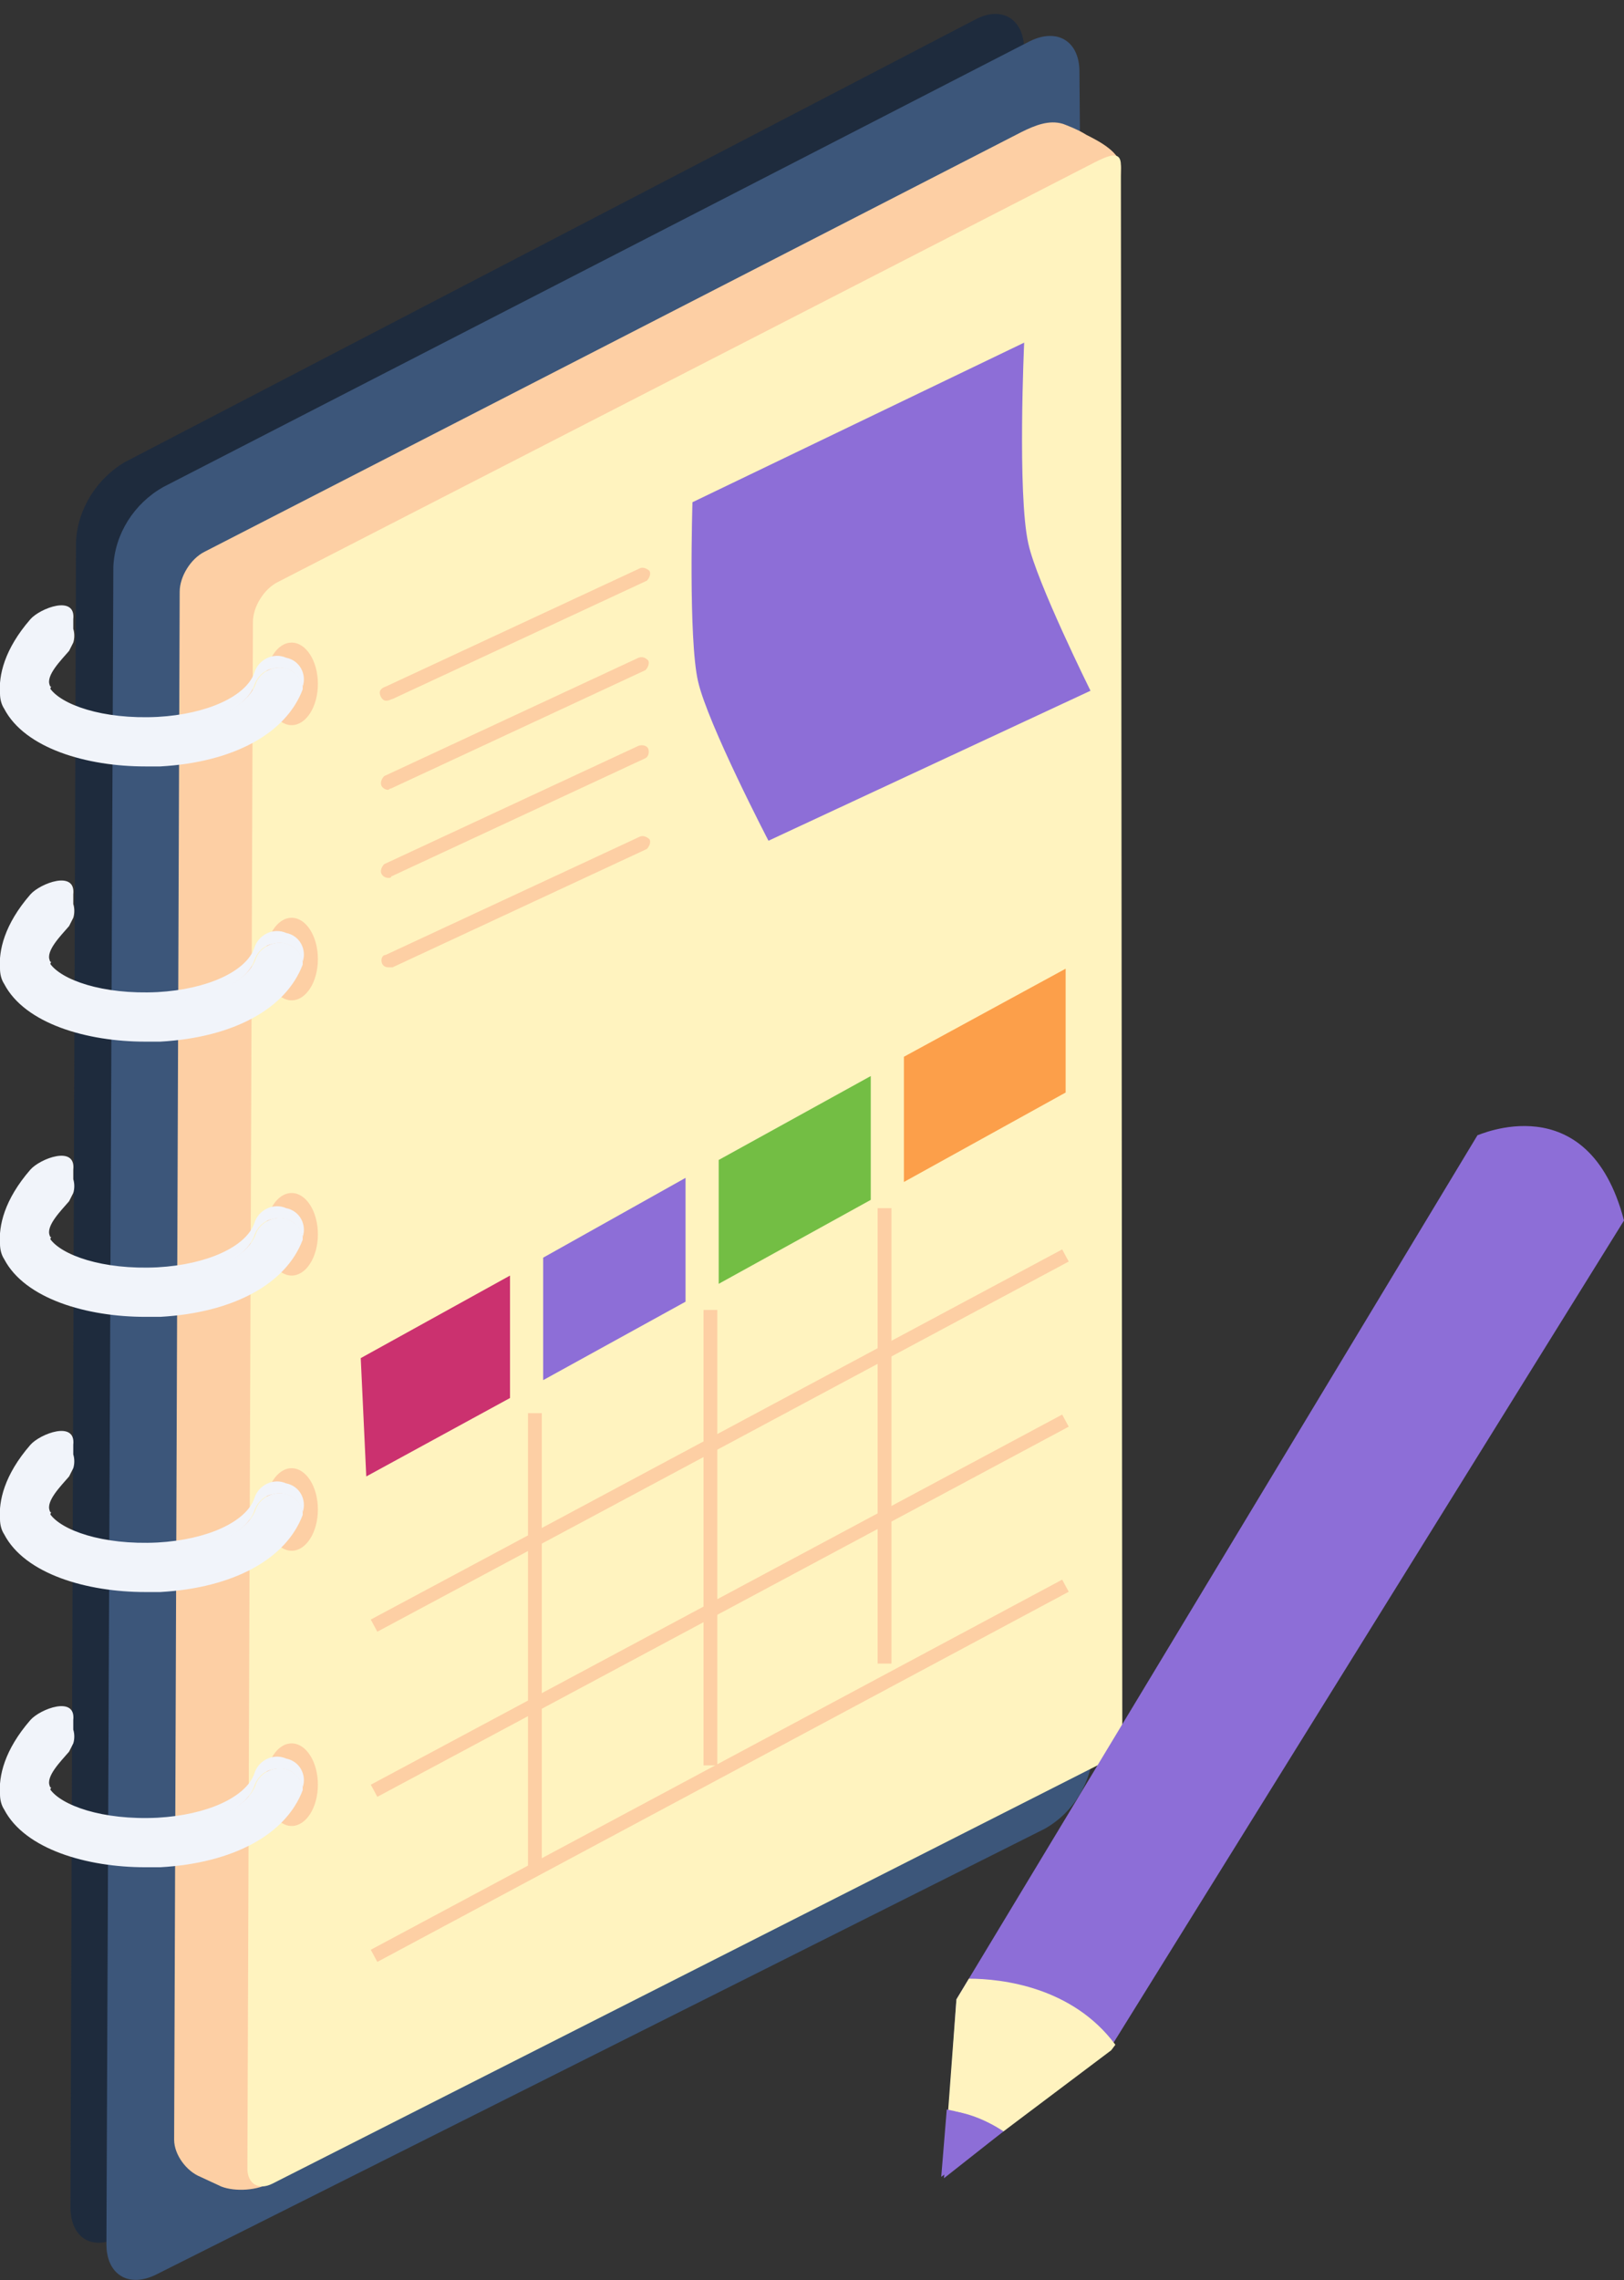 <svg width="62" height="87" viewBox="0 0 62 87" fill="none" xmlns="http://www.w3.org/2000/svg">
<rect x="0" y="0" width="62" height="87" fill="#333333" stroke="none"/>
<g clip-path="url(#clip0)">
<path d="M4.538 85.372C3.483 85.897 2.691 85.372 2.691 84.217L2.902 20.687C2.955 19.427 3.694 18.271 4.749 17.642L37.253 0.735C38.255 0.21 39.099 0.735 39.099 1.89L39.627 65.526C39.574 66.786 38.889 67.941 37.78 68.571L4.538 85.372Z" fill="#1E2B3D"/>
<path d="M5.963 86.79C4.907 87.315 4.063 86.79 4.063 85.635L4.327 21.632C4.38 20.372 5.118 19.217 6.226 18.587L39.311 1.575C40.366 1.05 41.21 1.575 41.21 2.73L41.738 66.733C41.685 67.993 40.999 69.148 39.891 69.778L5.963 86.79Z" fill="#3C567A"/>
<path d="M7.651 83.062C7.123 82.852 6.648 82.222 6.648 81.644L6.86 22.577C6.86 21.999 7.282 21.317 7.809 21.054L38.994 5.04C39.522 4.778 40.049 4.568 40.577 4.725C40.577 4.725 41.157 4.935 41.474 5.145C42.002 5.408 42.793 5.828 42.793 6.406L40.471 64.686C40.471 65.263 39.996 65.998 39.522 66.261L10.342 83.272C9.867 83.587 8.97 83.64 8.443 83.43L7.651 83.062Z" fill="#FDCFA4"/>
<path d="M10.395 83.325C9.867 83.587 9.445 83.325 9.445 82.747L9.656 23.732C9.656 23.155 10.078 22.472 10.606 22.209L41.791 6.196C42.318 5.933 42.793 5.723 42.793 6.301L42.846 65.841C42.846 66.418 42.424 67.101 41.896 67.363L10.395 83.325Z" fill="#FFF3BF"/>
<path d="M11.134 27.67C11.687 27.67 12.136 26.965 12.136 26.095C12.136 25.225 11.687 24.52 11.134 24.52C10.58 24.52 10.131 25.225 10.131 26.095C10.131 26.965 10.58 27.67 11.134 27.67Z" fill="#FDCFA4"/>
<path d="M11.556 26.2C11.45 25.675 10.922 25.36 10.395 25.517C10.078 25.57 9.814 25.832 9.709 26.147C9.392 27.04 7.915 27.722 6.015 27.827C3.852 27.932 2.216 27.302 1.847 26.672C1.794 26.515 1.794 26.41 1.9 26.252C2.322 26.882 3.905 27.46 6.015 27.355C7.915 27.25 9.392 26.567 9.709 25.675C9.867 25.15 10.448 24.887 10.922 25.097C11.45 25.202 11.714 25.727 11.556 26.2Z" fill="#F1F4FA"/>
<path d="M11.556 26.2C11.556 26.252 11.556 26.252 11.556 26.305C10.923 27.985 8.917 29.087 6.121 29.245C5.91 29.245 5.752 29.245 5.54 29.245C3.324 29.245 0.95 28.562 0.158 27.04C0.053 26.882 1.67466e-05 26.672 1.67466e-05 26.462C-0.053 25.78 0.158 24.782 1.161 23.627C1.53 23.207 2.902 22.682 2.797 23.627C2.797 23.732 2.797 23.785 2.797 23.89C2.797 23.942 2.797 23.995 2.797 23.995C2.849 24.152 2.849 24.362 2.797 24.52C2.744 24.625 2.691 24.73 2.638 24.835C2.322 25.202 1.741 25.78 1.9 26.147C1.9 26.147 1.9 26.2 1.952 26.2C1.9 26.305 1.847 26.462 1.9 26.62C2.216 27.25 3.905 27.88 6.068 27.775C7.968 27.67 9.445 26.987 9.762 26.095C9.92 25.622 10.5 25.36 10.975 25.517C11.239 25.622 11.503 25.832 11.556 26.2Z" fill="#F1F4FA"/>
<path d="M11.134 38.171C11.687 38.171 12.136 37.466 12.136 36.596C12.136 35.726 11.687 35.02 11.134 35.02C10.58 35.02 10.131 35.726 10.131 36.596C10.131 37.466 10.58 38.171 11.134 38.171Z" fill="#FDCFA4"/>
<path d="M11.556 36.701C11.45 36.176 10.922 35.861 10.395 36.018C10.078 36.071 9.814 36.333 9.709 36.648C9.392 37.541 7.915 38.223 6.015 38.328C3.852 38.433 2.216 37.803 1.847 37.173C1.794 37.016 1.794 36.911 1.9 36.753C2.322 37.383 3.905 37.961 6.015 37.856C7.915 37.751 9.392 37.068 9.709 36.176C9.867 35.651 10.448 35.388 10.922 35.598C11.45 35.703 11.714 36.228 11.556 36.701Z" fill="#F1F4FA"/>
<path d="M11.556 36.701C11.556 36.753 11.556 36.753 11.556 36.806C10.923 38.486 8.917 39.589 6.121 39.746C5.91 39.746 5.752 39.746 5.54 39.746C3.324 39.746 0.95 39.063 0.158 37.541C0.053 37.383 1.67466e-05 37.173 1.67466e-05 36.963C-0.053 36.281 0.158 35.283 1.161 34.128C1.53 33.708 2.902 33.183 2.797 34.128C2.797 34.233 2.797 34.285 2.797 34.391C2.797 34.443 2.797 34.496 2.797 34.496C2.849 34.653 2.849 34.863 2.797 35.021C2.744 35.126 2.691 35.231 2.638 35.336C2.322 35.703 1.741 36.281 1.9 36.648C1.9 36.648 1.9 36.701 1.952 36.701C1.9 36.806 1.847 36.963 1.9 37.121C2.216 37.751 3.905 38.381 6.068 38.276C7.968 38.171 9.445 37.488 9.762 36.596C9.92 36.123 10.5 35.861 10.975 36.018C11.239 36.123 11.503 36.333 11.556 36.701Z" fill="#F1F4FA"/>
<path d="M11.134 48.672C11.687 48.672 12.136 47.967 12.136 47.097C12.136 46.227 11.687 45.522 11.134 45.522C10.58 45.522 10.131 46.227 10.131 47.097C10.131 47.967 10.58 48.672 11.134 48.672Z" fill="#FDCFA4"/>
<path d="M11.556 47.202C11.45 46.677 10.922 46.362 10.395 46.519C10.078 46.572 9.814 46.834 9.709 47.149C9.392 48.042 7.915 48.724 6.015 48.829C3.852 48.934 2.216 48.304 1.847 47.674C1.794 47.517 1.794 47.412 1.9 47.254C2.322 47.884 3.905 48.462 6.015 48.357C7.915 48.252 9.392 47.569 9.709 46.677C9.867 46.152 10.448 45.889 10.922 46.099C11.45 46.204 11.714 46.729 11.556 47.202Z" fill="#F1F4FA"/>
<path d="M11.556 47.202C11.556 47.254 11.556 47.254 11.556 47.306C10.923 48.987 8.917 50.089 6.121 50.247C5.91 50.247 5.752 50.247 5.54 50.247C3.324 50.247 0.95 49.564 0.158 48.042C0.053 47.884 1.67466e-05 47.674 1.67466e-05 47.464C-0.053 46.781 0.158 45.784 1.161 44.629C1.53 44.209 2.902 43.684 2.797 44.629C2.797 44.734 2.797 44.786 2.797 44.891C2.797 44.944 2.797 44.996 2.797 44.996C2.849 45.154 2.849 45.364 2.797 45.521C2.744 45.626 2.691 45.731 2.638 45.836C2.322 46.204 1.741 46.781 1.9 47.149C1.9 47.149 1.9 47.202 1.952 47.202C1.9 47.306 1.847 47.464 1.9 47.621C2.216 48.252 3.905 48.882 6.068 48.777C7.968 48.672 9.445 47.989 9.762 47.096C9.92 46.624 10.5 46.361 10.975 46.519C11.239 46.624 11.503 46.834 11.556 47.202Z" fill="#F1F4FA"/>
<path d="M11.134 59.173C11.687 59.173 12.136 58.468 12.136 57.598C12.136 56.728 11.687 56.023 11.134 56.023C10.58 56.023 10.131 56.728 10.131 57.598C10.131 58.468 10.58 59.173 11.134 59.173Z" fill="#FDCFA4"/>
<path d="M11.556 57.702C11.45 57.177 10.922 56.862 10.395 57.02C10.078 57.072 9.814 57.335 9.709 57.65C9.392 58.542 7.915 59.225 6.015 59.33C3.852 59.435 2.216 58.805 1.847 58.175C1.794 58.017 1.794 57.913 1.9 57.755C2.322 58.385 3.905 58.963 6.015 58.858C7.915 58.752 9.392 58.07 9.709 57.177C9.867 56.652 10.448 56.39 10.922 56.6C11.45 56.705 11.714 57.23 11.556 57.702Z" fill="#F1F4FA"/>
<path d="M11.556 57.703C11.556 57.755 11.556 57.755 11.556 57.807C10.923 59.488 8.917 60.59 6.121 60.748C5.91 60.748 5.752 60.748 5.54 60.748C3.324 60.748 0.95 60.065 0.158 58.542C0.053 58.385 1.67466e-05 58.175 1.67466e-05 57.965C-0.053 57.282 0.158 56.285 1.161 55.13C1.53 54.71 2.902 54.185 2.797 55.13C2.797 55.235 2.797 55.287 2.797 55.392C2.797 55.445 2.797 55.497 2.797 55.497C2.849 55.655 2.849 55.865 2.797 56.022C2.744 56.127 2.691 56.232 2.638 56.337C2.322 56.705 1.741 57.282 1.9 57.65C1.9 57.65 1.9 57.703 1.952 57.703C1.9 57.807 1.847 57.965 1.9 58.123C2.216 58.752 3.905 59.383 6.068 59.278C7.968 59.173 9.445 58.49 9.762 57.597C9.92 57.125 10.5 56.862 10.975 57.02C11.239 57.125 11.503 57.335 11.556 57.703Z" fill="#F1F4FA"/>
<path d="M11.134 69.674C11.687 69.674 12.136 68.968 12.136 68.098C12.136 67.228 11.687 66.523 11.134 66.523C10.58 66.523 10.131 67.228 10.131 68.098C10.131 68.968 10.58 69.674 11.134 69.674Z" fill="#FDCFA4"/>
<path d="M11.556 68.203C11.45 67.678 10.922 67.363 10.395 67.521C10.078 67.573 9.814 67.836 9.709 68.151C9.392 69.043 7.915 69.726 6.015 69.831C3.852 69.936 2.216 69.306 1.847 68.676C1.794 68.518 1.794 68.413 1.9 68.256C2.322 68.886 3.905 69.463 6.015 69.359C7.915 69.254 9.392 68.571 9.709 67.678C9.867 67.153 10.448 66.891 10.922 67.101C11.45 67.206 11.714 67.731 11.556 68.203Z" fill="#F1F4FA"/>
<path d="M11.556 68.203C11.556 68.256 11.556 68.256 11.556 68.308C10.923 69.989 8.917 71.091 6.121 71.249C5.91 71.249 5.752 71.249 5.54 71.249C3.324 71.249 0.95 70.566 0.158 69.043C0.053 68.886 1.67466e-05 68.676 1.67466e-05 68.466C-0.053 67.783 0.158 66.786 1.161 65.631C1.53 65.211 2.902 64.686 2.797 65.631C2.797 65.736 2.797 65.788 2.797 65.893C2.797 65.946 2.797 65.998 2.797 65.998C2.849 66.156 2.849 66.366 2.797 66.523C2.744 66.628 2.691 66.733 2.638 66.838C2.322 67.206 1.741 67.783 1.9 68.151C1.9 68.151 1.9 68.203 1.952 68.203C1.9 68.308 1.847 68.466 1.9 68.624C2.216 69.254 3.905 69.884 6.068 69.779C7.968 69.674 9.445 68.991 9.762 68.098C9.92 67.626 10.5 67.363 10.975 67.521C11.239 67.626 11.503 67.836 11.556 68.203Z" fill="#F1F4FA"/>
<path d="M26.436 19.164C26.436 19.164 26.277 24.362 26.647 25.99C27.016 27.617 29.338 32.08 29.338 32.08L41.632 26.357C41.632 26.357 39.575 22.209 39.258 20.739C38.836 18.849 39.1 13.074 39.1 13.074L26.436 19.164Z" fill="#8D6ED7"/>
<path d="M14.827 26.725C14.669 26.777 14.563 26.672 14.511 26.515C14.458 26.357 14.563 26.252 14.722 26.2L24.431 21.684C24.536 21.632 24.695 21.684 24.8 21.789C24.853 21.894 24.8 22.052 24.695 22.157L14.986 26.672C14.933 26.672 14.88 26.725 14.827 26.725Z" fill="#FDCFA4"/>
<path d="M14.827 30.138C14.722 30.138 14.616 30.085 14.563 29.98C14.511 29.875 14.563 29.718 14.669 29.613L24.378 25.097C24.536 25.045 24.642 25.097 24.747 25.202C24.8 25.307 24.747 25.465 24.642 25.57L14.933 30.085C14.933 30.085 14.88 30.085 14.827 30.138Z" fill="#FDCFA4"/>
<path d="M14.827 33.498C14.722 33.498 14.616 33.445 14.563 33.34C14.511 33.235 14.563 33.078 14.669 32.973L24.378 28.457C24.536 28.405 24.695 28.457 24.747 28.562C24.8 28.72 24.747 28.877 24.642 28.93L14.933 33.445C14.933 33.498 14.88 33.498 14.827 33.498Z" fill="#FDCFA4"/>
<path d="M14.827 36.911C14.669 36.911 14.563 36.806 14.563 36.648C14.563 36.543 14.616 36.438 14.722 36.438L24.431 31.923C24.536 31.87 24.694 31.923 24.8 32.028C24.853 32.133 24.8 32.29 24.694 32.395L14.986 36.911C14.933 36.911 14.88 36.911 14.827 36.911Z" fill="#FDCFA4"/>
<path d="M19.471 48.672V53.344L13.983 56.337L13.772 51.822L19.471 48.672Z" fill="#CB316F"/>
<path d="M26.172 44.944V49.669L20.737 52.662V47.989L26.172 44.944Z" fill="#8D6ED7"/>
<path d="M33.243 41.059V45.784L27.438 48.987V44.261L33.243 41.059Z" fill="#73BE44"/>
<path d="M40.683 36.963V41.688L34.509 45.101V40.323L40.683 36.963Z" fill="#FC9F4A"/>
<path d="M40.551 47.674L14.155 61.798L14.405 62.261L40.801 48.137L40.551 47.674Z" fill="#FDCFA4"/>
<path d="M40.551 53.976L14.156 68.1L14.405 68.562L40.801 54.438L40.551 53.976Z" fill="#FDCFA4"/>
<path d="M40.551 60.275L14.155 74.398L14.405 74.861L40.801 60.737L40.551 60.275Z" fill="#FDCFA4"/>
<path d="M20.684 53.922H20.157V71.301H20.684V53.922Z" fill="#FDCFA4"/>
<path d="M27.386 49.984H26.858V67.363H27.386V49.984Z" fill="#FDCFA4"/>
<path d="M34.034 46.099H33.506V63.478H34.034V46.099Z" fill="#FDCFA4"/>
<path d="M62 46.571L42.529 77.917L42.371 78.127L36.039 83.115L36.514 76.289L36.989 75.501L56.407 43.316C56.354 43.369 60.628 41.321 62 46.571Z" fill="#8D6ED7"/>
<path d="M42.582 78.022L42.424 78.232L38.308 81.329C37.675 80.909 36.936 80.594 36.197 80.542L36.514 76.289L36.989 75.501C38.255 75.501 40.946 75.817 42.582 78.022Z" fill="#FFF3BF"/>
<path d="M38.308 81.33L35.934 83.062L36.145 80.49C36.936 80.647 37.675 80.909 38.308 81.33Z" fill="#8D6ED7"/>
</g>
<defs>
<clipPath id="clip0">
<rect width="62" height="87" fill="white"/>
</clipPath>
</defs>
</svg>
